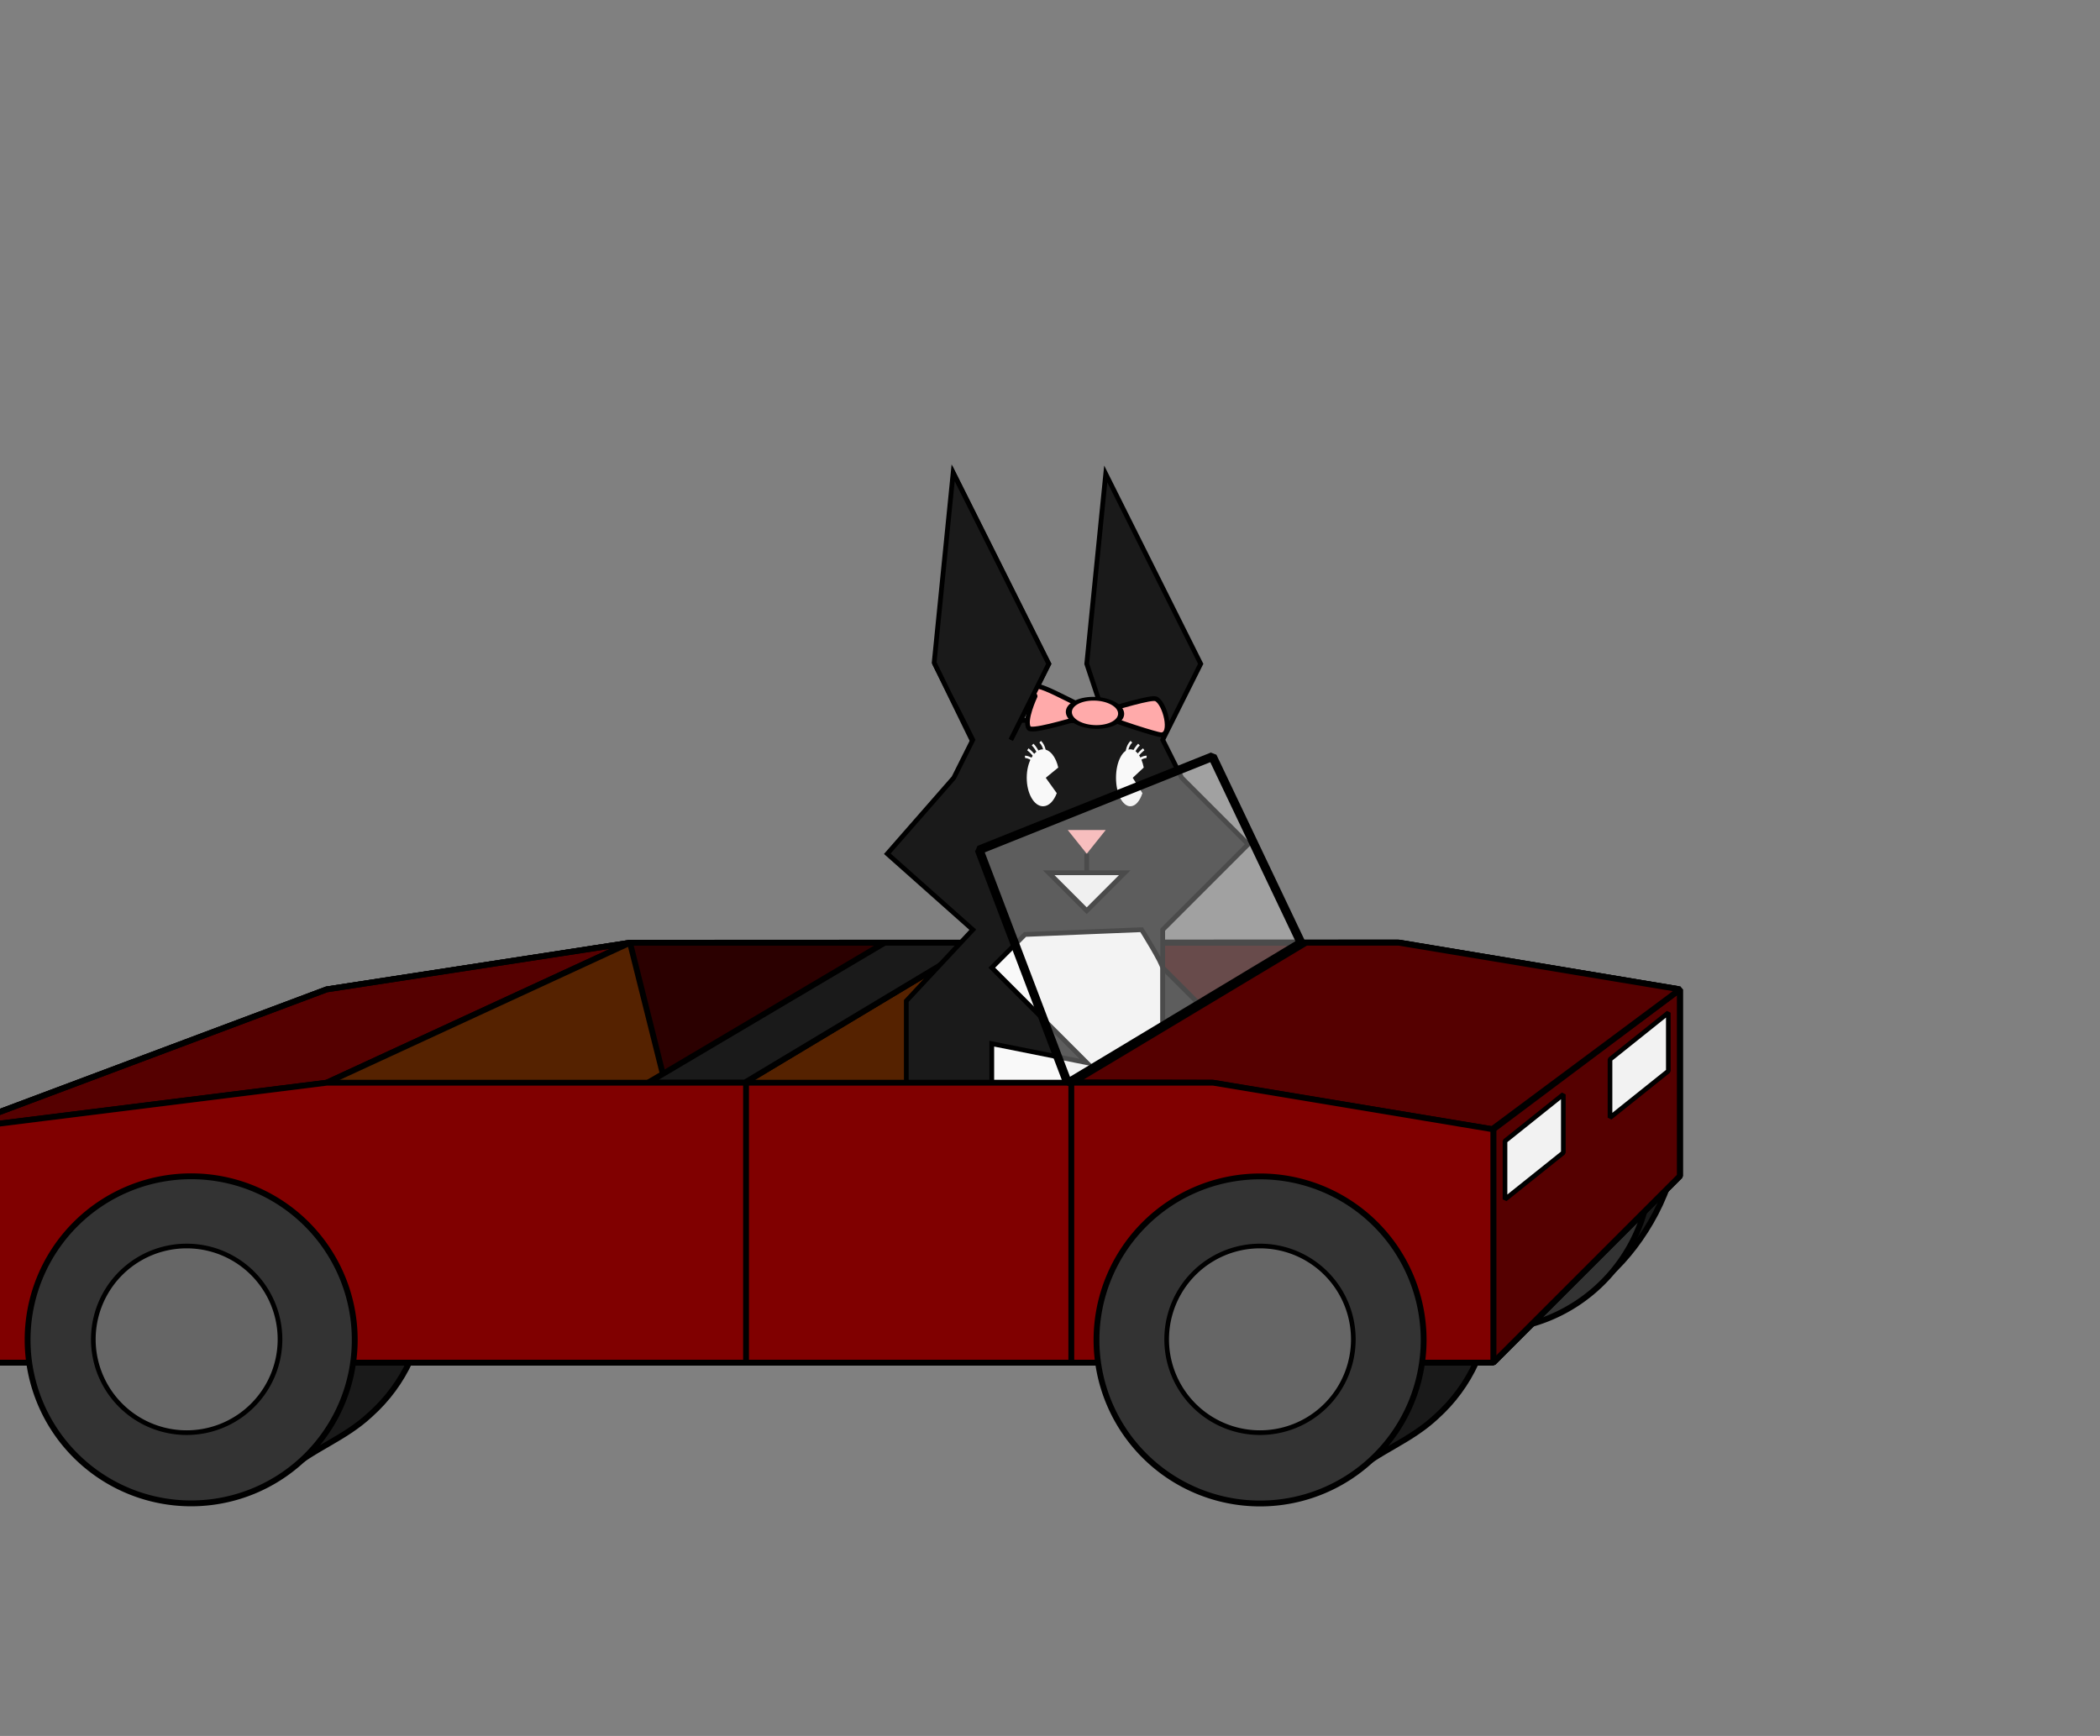 <?xml version="1.0" encoding="UTF-8" standalone="no"?>
<!-- Created with Inkscape (http://www.inkscape.org/) -->

<svg
   xmlns:dc="http://purl.org/dc/elements/1.1/"
   xmlns:cc="http://creativecommons.org/ns#"
   xmlns:rdf="http://www.w3.org/1999/02/22-rdf-syntax-ns#"
   xmlns:svg="http://www.w3.org/2000/svg"
   xmlns="http://www.w3.org/2000/svg"
   xmlns:sodipodi="http://sodipodi.sourceforge.net/DTD/sodipodi-0.dtd"
   xmlns:inkscape="http://www.inkscape.org/namespaces/inkscape"
   width="900"
   height="744.094"
   id="svg2"
   sodipodi:version="0.32"
   inkscape:version="0.47 r22583"
   version="1.0"
   sodipodi:docname="tortmobile.svg"
   inkscape:output_extension="org.inkscape.output.svg.inkscape">
  <rect width="100%" height="100%" fill="#808080" stroke="none"/>
  <defs
     id="defs4">
    <inkscape:perspective
       sodipodi:type="inkscape:persp3d"
       inkscape:vp_x="0 : 526.18109 : 1"
       inkscape:vp_y="0 : 1000 : 0"
       inkscape:vp_z="744.09448 : 526.18109 : 1"
       inkscape:persp3d-origin="372.04724 : 350.78739 : 1"
       id="perspective10" />
    <inkscape:perspective
       id="perspective12845"
       inkscape:persp3d-origin="0.5 : 0.33333333 : 1"
       inkscape:vp_z="1 : 0.5 : 1"
       inkscape:vp_y="0 : 1000 : 0"
       inkscape:vp_x="0 : 0.5 : 1"
       sodipodi:type="inkscape:persp3d" />
  </defs>
  <sodipodi:namedview
     id="base"
     pagecolor="#ffffff"
     bordercolor="#666666"
     borderopacity="1.0"
     gridtolerance="10000"
     guidetolerance="10"
     objecttolerance="10"
     inkscape:pageopacity="0.0"
     inkscape:pageshadow="2"
     inkscape:zoom="0.5"
     inkscape:cx="532.72967"
     inkscape:cy="351.97886"
     inkscape:document-units="px"
     inkscape:current-layer="layer1"
     showgrid="true"
     inkscape:object-nodes="true"
     inkscape:object-paths="true"
     inkscape:window-width="1440"
     inkscape:window-height="838"
     inkscape:window-x="-8"
     inkscape:window-y="-8"
     inkscape:window-maximized="0">
    <inkscape:grid
       type="xygrid"
       id="grid2383"
       visible="true"
       enabled="true" />
  </sodipodi:namedview>
  <g
     inkscape:label="Layer 1"
     inkscape:groupmode="layer"
     id="layer1"
     style="display:inline">
    <path
       style="fill:#1a1a1a;fill-opacity:1;stroke:#000000;stroke-width:2.5;stroke-linecap:round;stroke-linejoin:bevel;stroke-miterlimit:4;stroke-opacity:1;stroke-dasharray:none"
       d="m 648.435,418.151 c -12.215,0 -16.661,3.654 -27.153,8.151 l -27.26,18.371 -12.244,21.947 c -2.207,6.807 -3.406,14.055 -3.406,21.594 0,38.668 31.395,70.063 70.062,70.062 0.284,0 0.561,-0.028 0.844,-0.031 l 19.628,4.031 c 11.882,-10.372 9.653,-5.701 21.079,-16.387 14.291,-12.828 28.481,-36.975 28.481,-57.675 0,-38.668 -31.364,-70.063 -70.031,-70.062 z"
       id="path3509"
       sodipodi:nodetypes="ccccsscccsc" />
    <path
       style="fill:#2b0000;fill-rule:evenodd;stroke:#000000;stroke-width:2.5;stroke-linecap:butt;stroke-linejoin:bevel;stroke-miterlimit:4;stroke-opacity:1;stroke-dasharray:none"
       d="m -20,584.094 0,-100 160,-60 130,-20 329.111,-0.148 120,20 0,80 -80,80 L -20,584.094 z"
       id="path3552"
       sodipodi:nodetypes="ccccccccc" />
    <path
       sodipodi:type="arc"
       style="fill:#333333;fill-opacity:1;stroke:#000000;stroke-width:3.569;stroke-linecap:round;stroke-linejoin:bevel;stroke-miterlimit:4;stroke-opacity:1;stroke-dasharray:none"
       id="path3500"
       sodipodi:cx="60"
       sodipodi:cy="624.09448"
       sodipodi:rx="100"
       sodipodi:ry="100"
       d="m 160,624.094 a 100,100 0 1 1 -200,0 100,100 0 1 1 200,0 z"
       transform="matrix(0.701,0,0,0.701,595.246,62.587)" />
    <path
       style="fill:#550000;fill-rule:evenodd;stroke:#000000;stroke-width:2.5;stroke-linecap:butt;stroke-linejoin:bevel;stroke-miterlimit:4;stroke-opacity:1;stroke-dasharray:none"
       d="m 640,584.094 80,-80 0,-80 -80,60 0,100 z"
       id="path3398"
       sodipodi:nodetypes="ccccc" />
    <path
       style="fill:#550000;fill-opacity:1;stroke:#000000;stroke-width:2.5;stroke-linecap:round;stroke-linejoin:bevel;stroke-miterlimit:4;stroke-opacity:1;stroke-dasharray:none;display:inline"
       d="m 140,424.094 130,-20 -130,60 -160,20 160,-60 z"
       id="path3513"
       sodipodi:nodetypes="ccccc" />
    <path
       style="fill:#1a1a1a;fill-opacity:1;stroke:#000000;stroke-width:2.5;stroke-linecap:round;stroke-linejoin:bevel;stroke-miterlimit:4;stroke-opacity:1;stroke-dasharray:none"
       d="m 112.062,484.031 c -12.215,0 -23.718,3.153 -33.719,8.656 -0.008,0.004 -0.023,-0.004 -0.031,0 l -0.125,0.094 L 35.4,521.618 45.406,532.5 C 43.199,539.307 42,546.555 42,554.094 c 0,38.668 31.395,70.063 70.062,70.062 0.284,0 0.561,-0.028 0.844,-0.031 l 9.69,6.881 c 11.882,-10.372 24.79,-14.101 36.216,-24.787 14.291,-12.828 23.281,-31.425 23.281,-52.125 0,-38.668 -31.364,-70.063 -70.031,-70.062 z"
       id="path3502"
       sodipodi:nodetypes="csccccsscccsc" />
    <path
       style="fill:#1a1a1a;fill-opacity:1;stroke:#000000;stroke-width:2.5;stroke-linecap:round;stroke-linejoin:bevel;stroke-miterlimit:4;stroke-opacity:1;stroke-dasharray:none"
       d="m 568.796,485.034 c -12.215,0 -23.718,3.153 -33.719,8.656 -0.008,0.004 -0.023,-0.004 -0.031,0 l -0.125,0.094 -42.788,28.836 10.006,10.882 c -2.207,6.807 -3.406,14.055 -3.406,21.594 0,38.668 31.395,70.063 70.062,70.062 0.284,0 0.561,-0.028 0.844,-0.031 l 9.69,6.881 c 11.882,-10.372 24.79,-14.101 36.216,-24.787 14.291,-12.828 23.281,-31.425 23.281,-52.125 0,-38.668 -31.364,-70.063 -70.031,-70.062 z"
       id="path3507"
       sodipodi:nodetypes="csccccsscccsc" />
    <path
       style="fill:none;stroke:#000000;stroke-width:2.5;stroke-linecap:butt;stroke-linejoin:bevel;stroke-miterlimit:4;stroke-opacity:1;stroke-dasharray:none"
       d="m -20,584.094 0,-100 160,-60 130,-20 330,0 120,20 0,80 -80,80 -660,0 z"
       id="path3400"
       sodipodi:nodetypes="ccccccccc" />
    <path
       style="fill:#552200;fill-rule:evenodd;stroke:#000000;stroke-width:2.5;stroke-linecap:butt;stroke-linejoin:bevel;stroke-miterlimit:4;stroke-opacity:1;stroke-dasharray:none;display:inline"
       d="m 319.138,464.094 20,120 100,-100 -20,-80 -100,60 z"
       id="path3490"
       sodipodi:nodetypes="ccccc" />
    <path
       style="fill:#552200;fill-rule:evenodd;stroke:#000000;stroke-width:2.5;stroke-linecap:butt;stroke-linejoin:bevel;stroke-miterlimit:4;stroke-opacity:1;stroke-dasharray:none;display:inline"
       d="m 270,404.094 -130,60 -20.862,120 170.862,-100 -20,-80 z"
       id="path3486"
       sodipodi:nodetypes="ccccc" />
    <path
       style="fill:#1a1a1a;fill-rule:evenodd;stroke:#000000;stroke-width:2.5;stroke-linecap:butt;stroke-linejoin:bevel;stroke-miterlimit:4;stroke-opacity:1;stroke-dasharray:none;display:inline"
       d="m 277.71,464.094 101.429,-60 40,0 -100,60 -41.429,0 z"
       id="path3488"
       sodipodi:nodetypes="ccccc" />
    <g
       id="g12937"
       transform="matrix(0.407,0,0,0.407,-4.948,404.534)">
      <path
         sodipodi:nodetypes="ccccc"
         id="path4587"
         d="m 911.5,200.206 c 20,0 90,50 90,50 l 5,95 -40,-30 -55,-115 z"
         style="fill:#1a1a1a;fill-opacity:1;fill-rule:evenodd;stroke:none;display:inline" />
      <path
         inkscape:export-ydpi="90"
         inkscape:export-xdpi="90"
         inkscape:export-filename="C:\Users\Andrew\Desktop\rabbits.png"
         sodipodi:nodetypes="cccccccccccccccccccc"
         id="path4589"
         d="m 1036.5,-14.794 -90,-80 70,-80 20,-40 20,-20 120,0 -20,-60 20,-200 100,200 -40,80 20,40 70,70 -90,90 0,40 100,100 -100,-20 0,140 80,160 -120,-20 -180,-140"
         style="fill:#1a1a1a;fill-opacity:1;fill-rule:evenodd;stroke:none;display:inline" />
      <path
         inkscape:export-ydpi="90"
         inkscape:export-xdpi="90"
         inkscape:export-filename="C:\Users\Andrew\Desktop\rabbits.png"
         sodipodi:nodetypes="ccccc"
         id="path4591"
         d="m 1076.5,-214.794 40,-80 -100,-200 -20,200 40,80"
         style="fill:#1a1a1a;fill-opacity:1;fill-rule:evenodd;stroke:none;display:inline" />
      <path
         inkscape:export-ydpi="90"
         inkscape:export-xdpi="90"
         inkscape:export-filename="C:\Users\Andrew\Desktop\rabbits.png"
         sodipodi:nodetypes="csccccccc"
         id="path4593"
         d="m 1214.268,-14.817 c 0,0 19.755,34.301 19.755,39.755 0,60.989 0,218.65 0,218.65 l -37.523,111.618 -100,10 -40,-120 0,-220 35,-35 122.768,-5.023 z"
         style="fill:#f9f9f9;fill-opacity:1;fill-rule:evenodd;stroke:none;display:inline" />
      <path
         inkscape:export-ydpi="90"
         inkscape:export-xdpi="90"
         inkscape:export-filename="C:\Users\Andrew\Desktop\rabbits.png"
         sodipodi:nodetypes="ccccccccc"
         id="path4595"
         d="m 1056.5,25.206 100,100 -100,-20 0,140 80,175 -140,-40 -30,-45 0,-275 70,-75"
         style="fill:#1a1a1a;fill-opacity:1;fill-rule:evenodd;stroke:none;display:inline" />
      <g
         transform="matrix(-1,0,0,1,2056.5,-532.794)"
         style="stroke:#f9f9f9;stroke-width:2.5;stroke-linejoin:round;stroke-miterlimit:4;stroke-opacity:1;stroke-dasharray:none;display:inline"
         id="g4597">
        <path
           style="fill:none;stroke:#f9f9f9;stroke-width:2.5;stroke-linecap:butt;stroke-linejoin:round;stroke-miterlimit:4;stroke-opacity:1;stroke-dasharray:none"
           d="m 855,350 c 0,0 8,-20 -2,-30"
           id="path4599"
           sodipodi:nodetypes="cs" />
        <path
           style="fill:none;stroke:#f9f9f9;stroke-width:2.5;stroke-linecap:butt;stroke-linejoin:round;stroke-miterlimit:4;stroke-opacity:1;stroke-dasharray:none"
           d="m 855,350 c 0,0 0,-17 -10,-27"
           id="path4601"
           sodipodi:nodetypes="cs" />
        <path
           style="fill:none;stroke:#f9f9f9;stroke-width:2.5;stroke-linecap:butt;stroke-linejoin:round;stroke-miterlimit:4;stroke-opacity:1;stroke-dasharray:none"
           d="m 840,328 c 0,0 10,7 15,22"
           id="path4603"
           sodipodi:nodetypes="cs" />
        <path
           style="fill:none;stroke:#f9f9f9;stroke-width:2.5;stroke-linecap:butt;stroke-linejoin:round;stroke-miterlimit:4;stroke-opacity:1;stroke-dasharray:none"
           d="m 837,336 c 0,0 8,-1 18,14"
           id="path4605"
           sodipodi:nodetypes="cs" />
      </g>
      <path
         id="path4607"
         d="m 1202.418,-204.794 c 6.423,0 11.899,7.985 14.082,19.219 l -11.565,10.781 10.188,16.188 c -2.688,8.302 -7.37,13.812 -12.706,13.812 -8.338,0 -15.105,-13.44 -15.105,-30 0,-16.56 6.767,-30 15.105,-30 z"
         style="fill:#f9f9f9;fill-opacity:1;fill-rule:evenodd;stroke:none;display:inline" />
      <path
         sodipodi:nodetypes="csccccc"
         inkscape:export-ydpi="90"
         inkscape:export-xdpi="90"
         inkscape:export-filename="C:\Users\Andrew\Desktop\rabbits.png"
         id="path4609"
         d="m 1156.5,-74.794 0,-20 0,20 40,0 -40,40 -40,-40 40,0 z"
         style="fill:#f5f5f5;fill-opacity:1;fill-rule:evenodd;stroke:none;display:inline" />
      <path
         inkscape:export-ydpi="90"
         inkscape:export-xdpi="90"
         inkscape:export-filename="C:\Users\Andrew\Desktop\rabbits.png"
         sodipodi:nodetypes="cccc"
         id="path4611"
         d="m 1176.5,-119.794 -20,25 -20,-25 40,0 z"
         style="fill:#ffaaaa;fill-opacity:1;fill-rule:evenodd;stroke:none;display:inline" />
      <g
         transform="translate(254.5,-532.794)"
         style="stroke:#f9f9f9;stroke-width:2.5;stroke-linejoin:round;stroke-miterlimit:4;stroke-opacity:1;stroke-dasharray:none;display:inline"
         id="g4613">
        <path
           style="fill:none;stroke:#f9f9f9;stroke-width:2.5;stroke-linecap:butt;stroke-linejoin:round;stroke-miterlimit:4;stroke-opacity:1;stroke-dasharray:none"
           d="m 855,350 c 0,0 8,-20 -2,-30"
           id="path4615"
           sodipodi:nodetypes="cs" />
        <path
           style="fill:none;stroke:#f9f9f9;stroke-width:2.5;stroke-linecap:butt;stroke-linejoin:round;stroke-miterlimit:4;stroke-opacity:1;stroke-dasharray:none"
           d="m 855,350 c 0,0 0,-17 -10,-27"
           id="path4617"
           sodipodi:nodetypes="cs" />
        <path
           style="fill:none;stroke:#f9f9f9;stroke-width:2.5;stroke-linecap:butt;stroke-linejoin:round;stroke-miterlimit:4;stroke-opacity:1;stroke-dasharray:none"
           d="m 840,328 c 0,0 10,7 15,22"
           id="path4619"
           sodipodi:nodetypes="cs" />
        <path
           style="fill:none;stroke:#f9f9f9;stroke-width:2.5;stroke-linecap:butt;stroke-linejoin:round;stroke-miterlimit:4;stroke-opacity:1;stroke-dasharray:none"
           d="m 837,336 c 0,0 8,-1 18,14"
           id="path4621"
           sodipodi:nodetypes="cs" />
      </g>
      <path
         id="path4623"
         d="m 1110.488,-204.794 c 7.303,0 13.53,7.985 16.012,19.219 l -13.15,10.781 11.584,16.188 c -3.056,8.302 -8.38,13.812 -14.447,13.812 -9.481,0 -17.175,-13.44 -17.175,-30 0,-16.56 7.694,-30 17.175,-30 z"
         style="fill:#f9f9f9;fill-opacity:1;fill-rule:evenodd;stroke:none;display:inline" />
      <path
         sodipodi:nodetypes="ccccccccccccccccccscccccccccccccccccccc"
         d="m 1076.5,-214.794 40,-80 -100,-200 -20,200 40,80 -20,40 -70,80 90,80 -70,75 0,275 30,45 140,40 -80,-175 0,-140 100,20 -100,-100 35,-35 122.768,-5.023 c 0,0 22.255,35.373 22.255,40.826 0,60.989 0,219.722 0,219.722 l -40.023,109.475 -85.91,8.321 -54.09,-118.321 m 30.263,-480.526 89.737,0.526 -20,-60 20,-200 100,200 -40,80 20,40 70,70 -90,90 0,40 100,100 -100,-20 0,140 80,160 -120,-20 -34.638,-26.645"
         style="fill:none;stroke:#000000;stroke-width:5;stroke-linecap:butt;stroke-linejoin:miter;stroke-miterlimit:4;stroke-opacity:1;stroke-dasharray:none;display:inline"
         id="path4625" />
      <path
         sodipodi:nodetypes="cccc"
         id="path4627"
         d="m 911.5,200.206 c 20,0 55,24.746 55,24.746 l 0,90.254 -55,-115 z"
         style="fill:none;stroke:#000000;stroke-width:5;stroke-linecap:butt;stroke-linejoin:miter;stroke-miterlimit:4;stroke-opacity:1;stroke-dasharray:none;display:inline" />
      <path
         sodipodi:nodetypes="csccccc"
         inkscape:export-ydpi="90"
         inkscape:export-xdpi="90"
         inkscape:export-filename="C:\Users\Andrew\Desktop\rabbits.png"
         id="path4629"
         d="m 1156.5,-74.794 0,-20 0,20 40,0 -40,40 -40,-40 40,0 z"
         style="fill:none;stroke:#000000;stroke-width:5;stroke-linecap:butt;stroke-linejoin:miter;stroke-miterlimit:4;stroke-opacity:1;stroke-dasharray:none;display:inline" />
      <g
         transform="matrix(1.201,0.075,-0.073,1.229,103.314,-677.729)"
         id="g4631"
         style="display:inline">
        <path
           sodipodi:nodetypes="cssssc"
           style="fill:#ffaaaa;fill-rule:evenodd;stroke:#000000;stroke-width:4.107;stroke-linecap:butt;stroke-linejoin:round;stroke-miterlimit:4;stroke-opacity:1;stroke-dasharray:none;display:inline"
           d="m 849.15,287.466 c 0,0 -8.899,21.573 -3.812,27.648 5.088,6.075 101.353,-34.754 109.518,-31.793 8.164,2.961 16.793,29.915 6.31,30.451 -3.286,0.168 -40.853,-8.782 -57.752,-15.186 -37.015,-14.026 -65.164,-29.991 -54.264,-11.121 z"
           id="path4633" />
        <path
           sodipodi:type="arc"
           style="fill:#ffaaaa;fill-opacity:1;stroke:#000000;stroke-width:7.56;stroke-linejoin:round;stroke-miterlimit:4;stroke-opacity:1;stroke-dasharray:none;display:inline"
           id="path4635"
           sodipodi:cx="553.99316"
           sodipodi:cy="234.06189"
           sodipodi:rx="32.67318"
           sodipodi:ry="28.672729"
           d="m 586.666,234.062 c 0,15.836 -14.628,28.673 -32.673,28.673 -18.045,0 -32.673,-12.837 -32.673,-28.673 0,-15.836 14.628,-28.673 32.673,-28.673 18.045,0 32.673,12.837 32.673,28.673 z"
           transform="matrix(0.699,-0.036,0.06,0.419,501.016,220.394)" />
      </g>
      <path
         inkscape:export-ydpi="90"
         inkscape:export-xdpi="90"
         inkscape:export-filename="C:\Users\Andrew\Desktop\rabbits.png"
         sodipodi:nodetypes="ccccc"
         id="path4637"
         d="m 1075.822,-216.017 40,-80 -100,-200 -20,200 64.042,113.941"
         style="fill:#1a1a1a;fill-opacity:1;fill-rule:evenodd;stroke:none;display:inline" />
      <path
         sodipodi:nodetypes="ccccc"
         id="path4639"
         d="m 1035.964,-213.721 -40.141,-82.296 20,-200 100.678,201.223 -40,80"
         style="fill:none;stroke:#000000;stroke-width:5;stroke-linecap:butt;stroke-linejoin:miter;stroke-miterlimit:4;stroke-opacity:1;stroke-dasharray:none;display:inline" />
    </g>
    <path
       style="opacity:0.327;fill:#e6e6e6;fill-rule:evenodd;stroke:none"
       d="m 457.98,464.094 100,-60.148 L 520,324.094 l -100,40 37.98,100 z"
       id="path3402"
       sodipodi:nodetypes="ccccc" />
    <path
       style="fill:#550000;fill-opacity:1;stroke:#000000;stroke-width:2.5;stroke-linecap:round;stroke-linejoin:bevel;stroke-miterlimit:4;stroke-opacity:1;stroke-dasharray:none"
       d="m 519.518,464.094 -59.573,-0.136 99.81,-59.864 39.763,0 120.482,20 -80.504,59.916 -119.978,-19.916 z"
       id="path3517"
       sodipodi:nodetypes="ccccccc" />
    <g
       id="g3569"
       style="stroke-linejoin:bevel">
      <path
         sodipodi:nodetypes="ccccccc"
         id="path3396"
         d="m 640,584.094 -660,0 0,-100 160,-20 380,0 120,20 0,100 z"
         style="fill:#800000;fill-rule:evenodd;stroke:#000000;stroke-width:2.5;stroke-linecap:butt;stroke-linejoin:bevel;stroke-miterlimit:4;stroke-opacity:1;stroke-dasharray:none" />
      <path
         transform="matrix(0.701,0,0,0.701,39.87,136.817)"
         d="m 160,624.094 a 100,100 0 1 1 -200,0 100,100 0 1 1 200,0 z"
         sodipodi:ry="100"
         sodipodi:rx="100"
         sodipodi:cy="624.09448"
         sodipodi:cx="60"
         id="path3492"
         style="fill:#333333;fill-opacity:1;stroke:#000000;stroke-width:3.569;stroke-linecap:round;stroke-linejoin:bevel;stroke-miterlimit:4;stroke-opacity:1;stroke-dasharray:none"
         sodipodi:type="arc" />
      <path
         inkscape:transform-center-y="25.714283"
         inkscape:transform-center-x="280"
         transform="matrix(0.701,0,0,0.701,497.97,136.866)"
         d="m 160,624.094 a 100,100 0 1 1 -200,0 100,100 0 1 1 200,0 z"
         sodipodi:ry="100"
         sodipodi:rx="100"
         sodipodi:cy="624.09448"
         sodipodi:cx="60"
         id="path3498"
         style="fill:#333333;fill-opacity:1;stroke:#000000;stroke-width:3.569;stroke-linecap:round;stroke-linejoin:bevel;stroke-miterlimit:4;stroke-opacity:1;stroke-dasharray:none"
         sodipodi:type="arc" />
      <path
         id="path3480"
         d="m 459.138,464.094 0,120"
         style="fill:none;stroke:#000000;stroke-width:2.5;stroke-linecap:butt;stroke-linejoin:bevel;stroke-miterlimit:4;stroke-opacity:1;stroke-dasharray:none;display:inline" />
      <path
         id="path3482"
         d="m 319.734,463.737 0,120"
         style="fill:none;stroke:#000000;stroke-width:2.5;stroke-linecap:butt;stroke-linejoin:bevel;stroke-miterlimit:4;stroke-opacity:1;stroke-dasharray:none;display:inline" />
    </g>
    <path
       style="fill:none;stroke:#000000;stroke-width:3.75;stroke-linecap:butt;stroke-linejoin:bevel;stroke-miterlimit:4;stroke-opacity:1;stroke-dasharray:none"
       d="m 457.612,464.316 100,-60.148 -37.98,-79.852 -100,40 37.98,100 z"
       id="path3554"
       sodipodi:nodetypes="ccccc" />
    <path
       style="fill:#f2f2f2;fill-rule:evenodd;stroke:#000000;stroke-width:2;stroke-linecap:butt;stroke-linejoin:bevel;stroke-miterlimit:4;stroke-opacity:1;stroke-dasharray:none"
       d="m 645,489.094 25,-20 0,25 -25,20 0,-25 z"
       id="path3576" />
    <path
       style="fill:#f2f2f2;fill-rule:evenodd;stroke:#000000;stroke-width:2;stroke-linecap:butt;stroke-linejoin:bevel;stroke-miterlimit:4;stroke-opacity:1;stroke-dasharray:none"
       d="m 690,454.094 25,-20 0,25 -25,20 0,-25 z"
       id="path3578" />
    <path
       sodipodi:type="arc"
       style="fill:#666666;fill-opacity:1;stroke:#000000;stroke-width:2;stroke-linecap:round;stroke-linejoin:bevel;stroke-miterlimit:4;stroke-opacity:1;stroke-dasharray:none"
       id="path3584"
       sodipodi:cx="80"
       sodipodi:cy="584.09448"
       sodipodi:rx="40"
       sodipodi:ry="40"
       d="m 120,584.094 a 40,40 0 1 1 -80,0 40,40 0 1 1 80,0 z"
       transform="translate(0,-10)" />
    <path
       sodipodi:type="arc"
       style="fill:#666666;fill-opacity:1;stroke:#000000;stroke-width:2;stroke-linecap:round;stroke-linejoin:bevel;stroke-miterlimit:4;stroke-opacity:1;stroke-dasharray:none"
       id="path3586"
       sodipodi:cx="80"
       sodipodi:cy="584.09448"
       sodipodi:rx="40"
       sodipodi:ry="40"
       d="m 120,584.094 a 40,40 0 1 1 -80,0 40,40 0 1 1 80,0 z"
       transform="translate(460,-10)" />
  </g>
  <g
     inkscape:groupmode="layer"
     id="layer2"
     style="display:inline" />
</svg>

